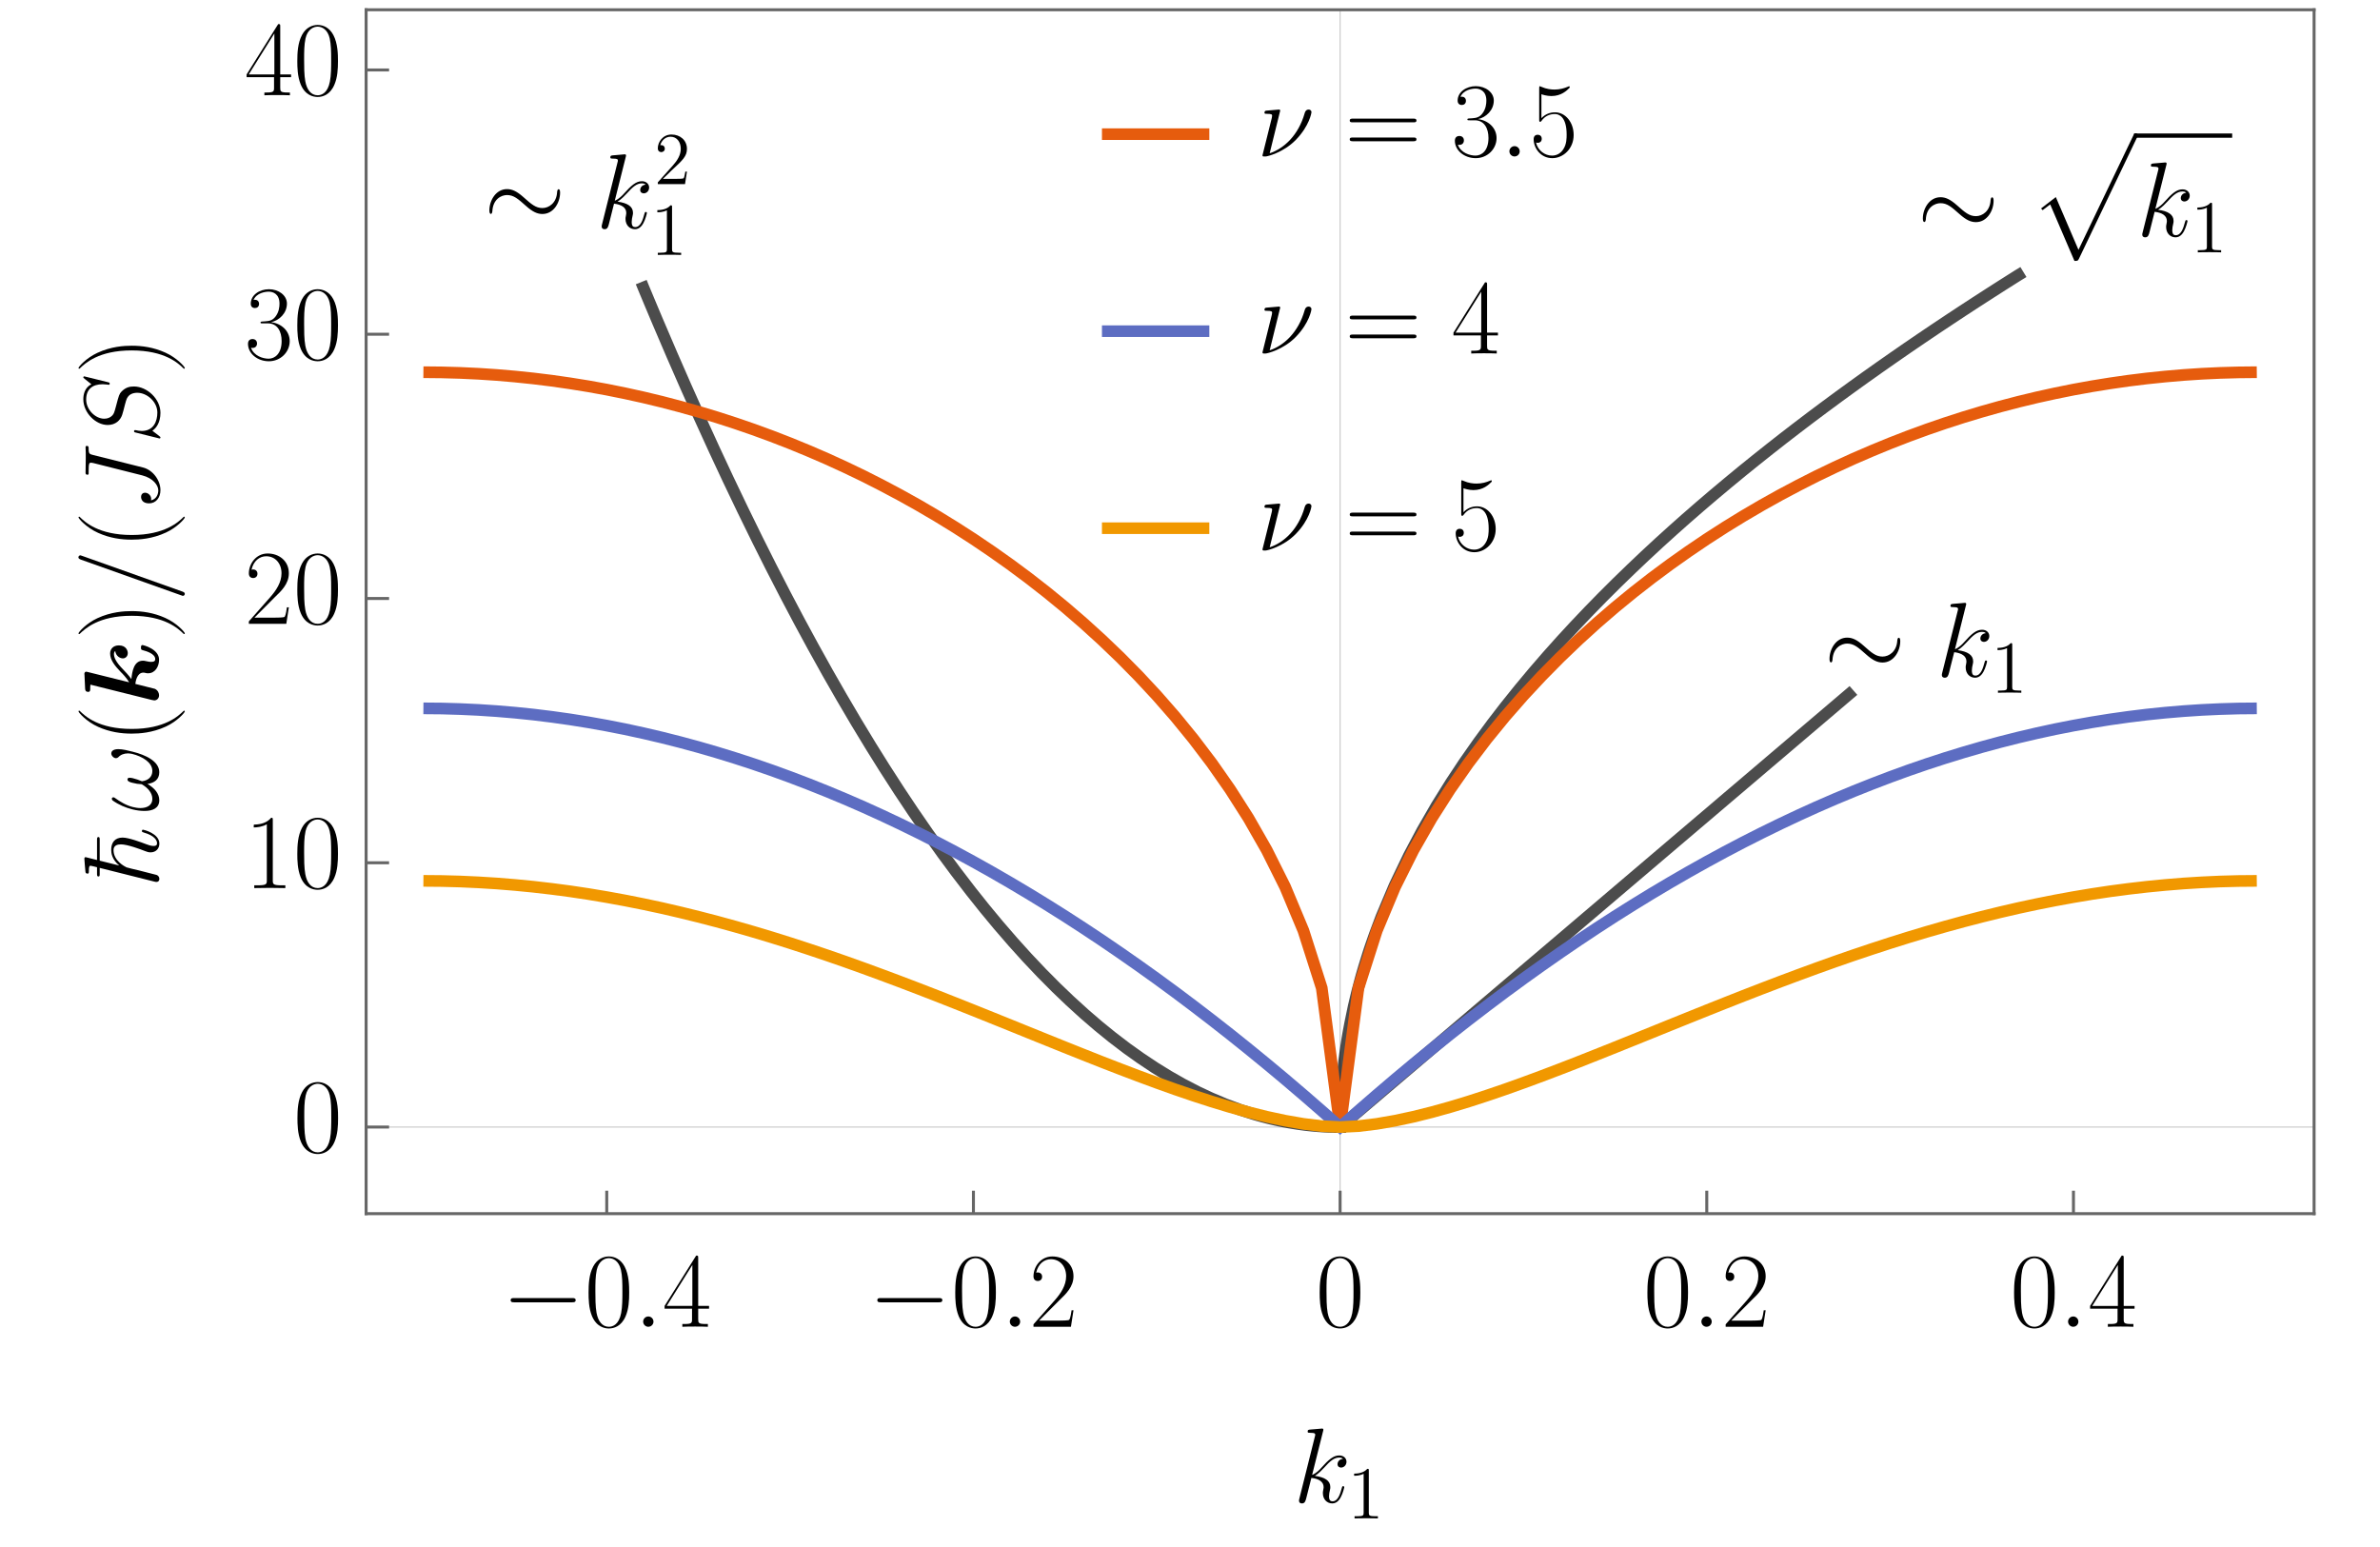 <?xml version="1.0" encoding="UTF-8"?>
<svg xmlns="http://www.w3.org/2000/svg" xmlns:xlink="http://www.w3.org/1999/xlink" width="400pt" height="260pt" viewBox="0 0 400 260" version="1.1">
<defs>
<clipPath id="clip1">
  <path d="M 225 1.441 L 226 1.441 L 226 204 L 225 204 Z M 225 1.441 "/>
</clipPath>
<clipPath id="clip2">
  <path d="M 61.441 189 L 389.039 189 L 389.039 190 L 61.441 190 Z M 61.441 189 "/>
</clipPath>
<clipPath id="clip3">
  <path d="M 184.078 21 L 204.238 21 L 204.238 24 L 184.078 24 Z M 184.078 21 "/>
</clipPath>
<clipPath id="clip4">
  <path d="M 184.078 54 L 204.238 54 L 204.238 57 L 184.078 57 Z M 184.078 54 "/>
</clipPath>
<clipPath id="clip5">
  <path d="M 184.078 87 L 204.238 87 L 204.238 90 L 184.078 90 Z M 184.078 87 "/>
</clipPath>
</defs>
<g id="surface76">
<rect x="0" y="0" width="400" height="260" style="fill:rgb(100%,100%,100%);fill-opacity:1;stroke:none;"/>
<g clip-path="url(#clip1)" clip-rule="nonzero">
<path style="fill:none;stroke-width:0.2;stroke-linecap:butt;stroke-linejoin:miter;stroke:rgb(50.001%,50.001%,50.001%);stroke-opacity:0.4;stroke-miterlimit:3.25;" d="M 225.227 203.977 L 225.227 1.641 "/>
</g>
<g clip-path="url(#clip2)" clip-rule="nonzero">
<path style="fill:none;stroke-width:0.2;stroke-linecap:butt;stroke-linejoin:miter;stroke:rgb(50.001%,50.001%,50.001%);stroke-opacity:0.4;stroke-miterlimit:3.25;" d="M 61.531 189.418 L 388.922 189.418 "/>
</g>
<path style="fill:none;stroke-width:1.964;stroke-linecap:butt;stroke-linejoin:miter;stroke:rgb(0%,0%,0%);stroke-opacity:0.7;stroke-miterlimit:3.25;" d="M 225.227 189.418 L 225.254 189.398 L 225.281 189.375 L 225.332 189.328 L 225.648 189.059 L 226.074 188.699 L 226.922 187.98 L 228.758 186.418 L 230.469 184.961 L 232.152 183.531 L 233.973 181.98 L 235.676 180.531 L 237.52 178.965 L 239.328 177.426 L 241.02 175.988 L 242.848 174.434 L 244.559 172.977 L 246.234 171.555 L 248.051 170.008 L 249.75 168.562 L 251.59 167 L 253.395 165.465 L 255.078 164.031 L 256.902 162.48 L 258.609 161.031 L 260.453 159.461 L 262.27 157.918 L 263.961 156.48 L 265.793 154.918 L 267.508 153.461 L 269.184 152.035 L 271.008 150.484 L 272.707 149.039 L 274.547 147.473 L 276.355 145.938 L 278.043 144.5 L 279.871 142.945 L 281.578 141.492 L 283.254 140.07 L 285.07 138.523 L 286.766 137.086 L 288.602 135.523 L 290.316 134.062 L 292 132.633 L 293.824 131.082 L 295.527 129.633 L 297.371 128.062 L 299.184 126.523 L 300.871 125.086 L 302.703 123.527 L 304.414 122.074 L 306.09 120.648 L 307.91 119.102 L 309.609 117.656 L 309.637 117.633 L 309.668 117.605 L 309.844 117.453 L 310.082 117.254 L 310.555 116.852 L 310.586 116.824 L 310.617 116.801 L 310.793 116.648 L 311.031 116.449 L 311.059 116.422 L 311.09 116.398 L 311.266 116.246 L 311.297 116.219 L 311.324 116.195 L 311.387 116.145 L 311.414 116.121 L 311.445 116.094 L 311.473 116.07 L 311.504 116.043 "/>
<path style="fill:none;stroke-width:1.964;stroke-linecap:square;stroke-linejoin:miter;stroke:rgb(0%,0%,0%);stroke-opacity:0.7;stroke-miterlimit:3.25;" d="M 225.227 189.398 L 225.262 186.91 L 225.297 185.871 L 225.332 185.074 L 225.367 184.402 L 225.402 183.812 L 225.438 183.277 L 225.508 182.328 L 225.543 181.895 L 225.578 181.488 L 225.645 180.734 L 225.785 179.391 L 225.82 179.078 L 225.855 178.781 L 225.926 178.203 L 226.066 177.133 L 226.344 175.234 L 226.414 174.797 L 226.484 174.375 L 226.625 173.559 L 226.906 172.047 L 227.465 169.359 L 227.504 169.188 L 227.539 169.02 L 227.617 168.691 L 227.77 168.043 L 228.07 166.801 L 228.676 164.508 L 228.754 164.234 L 228.828 163.965 L 228.98 163.438 L 229.285 162.406 L 229.891 160.457 L 229.961 160.238 L 230.031 160.023 L 230.172 159.59 L 230.457 158.75 L 231.023 157.133 L 232.156 154.117 L 234.375 148.855 L 236.785 143.824 L 239.035 139.59 L 241.469 135.371 L 243.863 131.527 L 246.094 128.16 L 248.516 124.703 L 250.773 121.637 L 252.988 118.762 L 255.391 115.77 L 257.633 113.078 L 260.062 110.27 L 262.445 107.605 L 264.672 105.195 L 267.086 102.656 L 269.336 100.352 L 271.777 97.922 L 274.176 95.598 L 276.41 93.477 L 278.832 91.23 L 281.098 89.18 L 283.312 87.211 L 285.723 85.113 L 287.969 83.195 L 290.402 81.156 L 292.789 79.188 L 295.02 77.387 L 297.438 75.461 L 299.691 73.695 L 301.906 71.988 L 304.305 70.164 L 306.543 68.488 L 308.973 66.695 L 311.238 65.047 L 313.461 63.449 L 315.871 61.742 L 318.121 60.168 L 320.559 58.48 L 322.953 56.848 L 325.188 55.34 L 327.609 53.727 L 329.867 52.238 L 332.082 50.793 L 334.488 49.242 L 336.73 47.809 L 336.809 47.762 L 336.887 47.711 L 337.043 47.613 L 337.359 47.414 L 337.984 47.016 L 338.062 46.969 L 338.141 46.918 L 338.297 46.82 L 338.609 46.621 L 338.688 46.574 L 338.766 46.523 L 338.922 46.426 L 338.961 46.402 L 339 46.375 L 339.078 46.328 L 339.117 46.301 L 339.234 46.23 "/>
<path style="fill:none;stroke-width:1.964;stroke-linecap:square;stroke-linejoin:miter;stroke:rgb(0%,0%,0%);stroke-opacity:0.7;stroke-miterlimit:3.25;" d="M 108.137 48.32 L 108.207 48.492 L 108.281 48.664 L 108.422 49.012 L 108.711 49.699 L 109.285 51.074 L 110.434 53.805 L 112.926 59.629 L 115.254 64.949 L 117.535 70.059 L 120.008 75.48 L 122.316 80.426 L 124.82 85.664 L 127.277 90.68 L 129.566 95.246 L 132.051 100.074 L 134.371 104.469 L 136.648 108.668 L 139.113 113.105 L 141.418 117.129 L 143.914 121.371 L 146.363 125.41 L 148.648 129.066 L 151.125 132.91 L 153.438 136.383 L 155.945 140.02 L 158.406 143.469 L 160.703 146.57 L 163.191 149.812 L 165.516 152.727 L 167.793 155.473 L 170.266 158.332 L 172.57 160.887 L 175.07 163.531 L 177.527 166.004 L 179.816 168.195 L 182.297 170.453 L 184.613 172.445 L 186.887 174.293 L 189.352 176.176 L 191.652 177.816 L 194.145 179.477 L 196.473 180.91 L 198.754 182.207 L 201.23 183.492 L 203.543 184.578 L 206.047 185.633 L 208.504 186.543 L 210.797 187.277 L 210.953 187.324 L 211.109 187.367 L 211.418 187.457 L 212.039 187.629 L 213.285 187.953 L 213.355 187.969 L 213.43 187.988 L 213.574 188.023 L 213.863 188.09 L 214.445 188.223 L 214.516 188.238 L 214.59 188.254 L 215.023 188.348 L 215.605 188.465 L 215.746 188.496 L 215.891 188.523 L 216.176 188.574 L 216.742 188.68 L 216.777 188.684 L 216.816 188.691 L 217.027 188.727 L 217.312 188.773 L 217.883 188.863 L 217.922 188.871 L 217.957 188.875 L 218.191 188.91 L 218.5 188.953 L 219.117 189.035 L 219.156 189.039 L 219.191 189.043 L 219.27 189.055 L 219.426 189.074 L 219.734 189.109 L 220.352 189.176 L 220.422 189.184 L 220.496 189.188 L 220.637 189.203 L 220.926 189.23 L 220.961 189.23 L 221 189.234 L 221.07 189.242 L 221.504 189.277 L 221.539 189.281 L 221.574 189.281 L 221.648 189.289 L 221.789 189.297 L 222.078 189.316 L 222.113 189.32 L 222.152 189.32 L 222.223 189.328 L 222.656 189.352 L 222.695 189.352 L 222.734 189.355 L 222.816 189.359 L 222.977 189.367 L 223.016 189.367 L 223.055 189.371 L 223.137 189.375 L 223.297 189.383 L 223.379 189.383 L 223.457 189.387 L 223.617 189.395 L 223.699 189.395 L 223.781 189.398 L 223.941 189.402 L 223.98 189.402 L 224.02 189.406 L 224.184 189.406 L 224.262 189.41 L 224.344 189.41 L 224.422 189.414 L 224.625 189.414 L 224.664 189.418 L 225.227 189.418 "/>
<path style="fill:none;stroke-width:1.964;stroke-linecap:butt;stroke-linejoin:miter;stroke:rgb(90.001%,36.001%,5.4%);stroke-opacity:1;stroke-miterlimit:3.25;" d="M 71.16 62.555 L 74.242 62.586 L 77.324 62.672 L 80.402 62.816 L 83.484 63.02 L 86.566 63.285 L 89.648 63.605 L 92.73 63.984 L 95.812 64.426 L 98.891 64.922 L 101.973 65.48 L 105.055 66.102 L 108.137 66.781 L 111.219 67.523 L 114.297 68.328 L 117.379 69.195 L 120.461 70.125 L 123.543 71.121 L 126.625 72.18 L 129.707 73.309 L 132.785 74.504 L 135.867 75.77 L 138.949 77.102 L 142.031 78.512 L 145.113 79.992 L 148.191 81.555 L 151.273 83.191 L 154.355 84.91 L 157.438 86.715 L 160.52 88.609 L 163.602 90.594 L 166.68 92.676 L 169.762 94.855 L 172.844 97.145 L 175.926 99.547 L 179.008 102.07 L 182.09 104.727 L 185.168 107.523 L 188.25 110.473 L 191.332 113.594 L 194.414 116.902 L 197.496 120.426 L 200.574 124.195 L 203.656 128.254 L 206.738 132.66 L 209.82 137.492 L 212.902 142.887 L 215.984 149.051 L 219.062 156.41 L 222.145 166.055 L 225.227 189.418 L 228.309 166.055 L 231.391 156.41 L 234.469 149.051 L 237.551 142.887 L 240.633 137.492 L 243.715 132.66 L 246.797 128.254 L 249.879 124.195 L 252.957 120.426 L 256.039 116.902 L 259.121 113.594 L 262.203 110.473 L 265.285 107.523 L 268.363 104.727 L 271.445 102.07 L 274.527 99.547 L 277.609 97.145 L 280.691 94.855 L 283.773 92.676 L 286.852 90.594 L 289.934 88.609 L 293.016 86.715 L 296.098 84.91 L 299.18 83.191 L 302.262 81.555 L 305.34 79.992 L 308.422 78.512 L 311.504 77.102 L 314.586 75.77 L 317.668 74.504 L 320.746 73.309 L 323.828 72.18 L 326.91 71.121 L 329.992 70.125 L 333.074 69.195 L 336.156 68.328 L 339.234 67.523 L 342.316 66.781 L 345.398 66.102 L 348.48 65.48 L 351.562 64.922 L 354.641 64.426 L 357.723 63.984 L 360.805 63.605 L 363.887 63.285 L 366.969 63.02 L 370.051 62.816 L 373.129 62.672 L 376.211 62.586 L 379.293 62.555 "/>
<path style="fill:none;stroke-width:1.964;stroke-linecap:butt;stroke-linejoin:miter;stroke:rgb(36.526%,42.78%,75.83%);stroke-opacity:1;stroke-miterlimit:3.25;" d="M 71.16 119.051 L 74.242 119.078 L 77.324 119.168 L 80.402 119.312 L 83.484 119.516 L 86.566 119.777 L 89.648 120.094 L 92.73 120.473 L 95.812 120.906 L 98.891 121.398 L 101.973 121.949 L 105.055 122.555 L 108.137 123.223 L 111.219 123.945 L 114.297 124.723 L 117.379 125.559 L 120.461 126.453 L 123.543 127.402 L 126.625 128.406 L 129.707 129.469 L 132.785 130.59 L 135.867 131.766 L 138.949 132.996 L 142.031 134.281 L 145.113 135.621 L 148.191 137.02 L 151.273 138.473 L 154.355 139.98 L 157.438 141.539 L 160.52 143.156 L 163.602 144.828 L 166.68 146.551 L 169.762 148.332 L 172.844 150.164 L 175.926 152.051 L 179.008 153.988 L 182.09 155.984 L 185.168 158.027 L 188.25 160.129 L 191.332 162.281 L 194.414 164.484 L 197.496 166.742 L 200.574 169.055 L 203.656 171.418 L 206.738 173.832 L 209.82 176.301 L 212.902 178.82 L 215.984 181.391 L 219.062 184.016 L 222.145 186.691 L 225.227 189.418 L 228.309 186.691 L 231.391 184.016 L 234.469 181.391 L 237.551 178.82 L 240.633 176.301 L 243.715 173.832 L 246.797 171.418 L 249.879 169.055 L 252.957 166.742 L 256.039 164.484 L 259.121 162.281 L 262.203 160.129 L 265.285 158.027 L 268.363 155.984 L 271.445 153.988 L 274.527 152.051 L 277.609 150.164 L 280.691 148.332 L 283.773 146.551 L 286.852 144.828 L 289.934 143.156 L 293.016 141.539 L 296.098 139.98 L 299.18 138.473 L 302.262 137.02 L 305.34 135.621 L 308.422 134.281 L 311.504 132.996 L 314.586 131.766 L 317.668 130.59 L 320.746 129.469 L 323.828 128.406 L 326.91 127.402 L 329.992 126.453 L 333.074 125.559 L 336.156 124.723 L 339.234 123.945 L 342.316 123.223 L 345.398 122.555 L 348.48 121.949 L 351.562 121.398 L 354.641 120.906 L 357.723 120.473 L 360.805 120.094 L 363.887 119.777 L 366.969 119.516 L 370.051 119.312 L 373.129 119.168 L 376.211 119.078 L 379.293 119.051 "/>
<path style="fill:none;stroke-width:1.964;stroke-linecap:butt;stroke-linejoin:miter;stroke:rgb(94.511%,59.39%,0%);stroke-opacity:1;stroke-miterlimit:3.25;" d="M 71.16 148.043 L 74.242 148.07 L 77.324 148.152 L 80.402 148.293 L 83.484 148.484 L 86.566 148.734 L 89.648 149.035 L 92.73 149.391 L 95.812 149.797 L 98.891 150.258 L 101.973 150.773 L 105.055 151.336 L 108.137 151.949 L 111.219 152.609 L 114.297 153.32 L 117.379 154.078 L 120.461 154.879 L 123.543 155.723 L 126.625 156.609 L 129.707 157.535 L 132.785 158.5 L 135.867 159.504 L 138.949 160.539 L 142.031 161.609 L 145.113 162.711 L 148.191 163.84 L 151.273 164.992 L 154.355 166.168 L 157.438 167.363 L 160.52 168.578 L 163.602 169.805 L 166.68 171.043 L 169.762 172.285 L 172.844 173.535 L 175.926 174.781 L 179.008 176.023 L 182.09 177.254 L 185.168 178.473 L 188.25 179.668 L 191.332 180.84 L 194.414 181.98 L 197.496 183.082 L 200.574 184.133 L 203.656 185.133 L 206.738 186.066 L 209.82 186.922 L 212.902 187.691 L 215.984 188.352 L 219.062 188.887 L 222.145 189.262 L 225.227 189.418 L 228.309 189.262 L 231.391 188.887 L 234.469 188.352 L 237.551 187.691 L 240.633 186.922 L 243.715 186.066 L 246.797 185.133 L 249.879 184.133 L 252.957 183.082 L 256.039 181.98 L 259.121 180.84 L 262.203 179.668 L 265.285 178.473 L 268.363 177.254 L 271.445 176.023 L 274.527 174.781 L 277.609 173.535 L 280.691 172.285 L 283.773 171.043 L 286.852 169.805 L 289.934 168.578 L 293.016 167.363 L 296.098 166.168 L 299.18 164.992 L 302.262 163.84 L 305.34 162.711 L 308.422 161.609 L 311.504 160.539 L 314.586 159.504 L 317.668 158.5 L 320.746 157.535 L 323.828 156.609 L 326.91 155.723 L 329.992 154.879 L 333.074 154.078 L 336.156 153.32 L 339.234 152.609 L 342.316 151.949 L 345.398 151.336 L 348.48 150.773 L 351.562 150.258 L 354.641 149.797 L 357.723 149.391 L 360.805 149.035 L 363.887 148.734 L 366.969 148.484 L 370.051 148.293 L 373.129 148.152 L 376.211 148.07 L 379.293 148.043 "/>
<g clip-path="url(#clip3)" clip-rule="nonzero">
<path style="fill:none;stroke-width:1.949;stroke-linecap:butt;stroke-linejoin:miter;stroke:rgb(90.001%,36.001%,5.4%);stroke-opacity:1;stroke-miterlimit:3.25;" d="M 185.203 22.547 L 203.25 22.547 "/>
</g>
<path style=" stroke:none;fill-rule:evenodd;fill:rgb(0%,0%,0%);fill-opacity:1;" d="M 220.418 18.859 C 220.418 18.574 220.184 18.41 219.949 18.41 C 219.434 18.41 219.309 18.895 219.273 19.02 C 218.215 22.758 215.77 24.973 213.391 25.762 L 215.16 18.59 C 215.16 18.52 215.105 18.41 214.965 18.41 C 214.84 18.41 213.156 18.574 212.891 18.59 C 212.691 18.609 212.516 18.629 212.516 18.949 C 212.516 19.129 212.656 19.129 212.906 19.129 C 213.75 19.129 213.801 19.254 213.801 19.449 C 213.801 19.52 213.766 19.734 213.75 19.809 L 212.176 26.121 C 212.176 26.191 212.227 26.297 212.352 26.297 L 212.727 26.297 C 212.977 26.297 215.695 25.652 217.789 23.508 C 220.094 21.129 220.418 18.93 220.418 18.859 Z M 220.418 18.859 "/>
<path style=" stroke:none;fill-rule:evenodd;fill:rgb(0%,0%,0%);fill-opacity:1;" d="M 238.059 20.254 C 238.059 19.934 237.754 19.934 237.449 19.934 L 227.457 19.934 C 227.152 19.934 226.848 19.934 226.848 20.254 C 226.848 20.559 227.117 20.559 227.387 20.559 L 237.523 20.559 C 237.789 20.559 238.059 20.559 238.059 20.254 Z M 238.059 23.418 C 238.059 23.113 237.789 23.113 237.523 23.113 L 227.387 23.113 C 227.117 23.113 226.848 23.113 226.848 23.418 C 226.848 23.742 227.152 23.742 227.457 23.742 L 237.449 23.742 C 237.754 23.742 238.059 23.742 238.059 23.418 Z M 238.059 23.418 "/>
<path style=" stroke:none;fill-rule:evenodd;fill:rgb(0%,0%,0%);fill-opacity:1;" d="M 251.523 23.203 C 251.523 21.469 250.094 20.219 248.395 20.02 C 249.754 19.734 251.059 18.52 251.059 16.895 C 251.059 15.5 249.645 14.48 248.035 14.48 C 246.41 14.48 244.98 15.48 244.98 16.91 C 244.98 17.535 245.445 17.645 245.676 17.645 C 246.055 17.645 246.375 17.41 246.375 16.945 C 246.375 16.48 246.055 16.25 245.676 16.25 C 245.605 16.25 245.516 16.25 245.445 16.285 C 245.965 15.105 247.375 14.891 248 14.891 C 248.629 14.891 249.809 15.195 249.809 16.91 C 249.809 17.41 249.734 18.305 249.129 19.09 C 248.59 19.789 247.984 19.824 247.395 19.879 C 247.305 19.879 246.895 19.914 246.82 19.914 C 246.695 19.934 246.625 19.949 246.625 20.074 C 246.625 20.199 246.641 20.219 247 20.219 L 247.875 20.219 C 249.469 20.219 250.164 21.594 250.164 23.188 C 250.164 25.332 249.02 26.152 247.984 26.152 C 247.035 26.152 245.5 25.691 245.016 24.312 C 245.105 24.348 245.195 24.348 245.285 24.348 C 245.711 24.348 246.035 24.062 246.035 23.598 C 246.035 23.078 245.641 22.848 245.285 22.848 C 244.98 22.848 244.516 22.988 244.516 23.652 C 244.516 25.297 246.125 26.582 248.02 26.582 C 250.004 26.582 251.523 25.027 251.523 23.203 Z M 251.523 23.203 "/>
<path style=" stroke:none;fill-rule:evenodd;fill:rgb(0%,0%,0%);fill-opacity:1;" d="M 255.414 25.441 C 255.414 24.922 254.984 24.562 254.555 24.562 C 254.035 24.562 253.68 24.992 253.68 25.422 C 253.68 25.941 254.109 26.297 254.539 26.297 C 255.059 26.297 255.414 25.867 255.414 25.441 Z M 255.414 25.441 "/>
<path style=" stroke:none;fill-rule:evenodd;fill:rgb(0%,0%,0%);fill-opacity:1;" d="M 264.48 22.684 C 264.48 20.539 263.086 18.879 261.352 18.879 C 260.441 18.879 259.672 19.215 259.062 19.859 L 259.062 15.836 C 259.242 15.91 259.973 16.141 260.727 16.141 C 262.387 16.141 263.301 15.25 263.82 14.73 C 263.82 14.586 263.82 14.496 263.711 14.496 C 263.711 14.496 263.66 14.496 263.516 14.57 C 262.891 14.836 262.156 15.051 261.262 15.051 C 260.727 15.051 259.922 14.98 259.043 14.586 C 258.848 14.496 258.793 14.496 258.793 14.496 C 258.707 14.496 258.688 14.516 258.688 14.875 L 258.688 20.059 C 258.688 20.379 258.688 20.469 258.867 20.469 C 258.957 20.469 258.992 20.434 259.082 20.309 C 259.652 19.504 260.441 19.164 261.332 19.164 C 261.957 19.164 263.301 19.559 263.301 22.613 C 263.301 23.188 263.301 24.223 262.762 25.047 C 262.316 25.777 261.621 26.152 260.852 26.152 C 259.672 26.152 258.473 25.332 258.152 23.957 C 258.223 23.973 258.363 24.008 258.438 24.008 C 258.668 24.008 259.117 23.883 259.117 23.328 C 259.117 22.848 258.777 22.648 258.438 22.648 C 258.027 22.648 257.758 22.902 257.758 23.402 C 257.758 24.957 258.992 26.582 260.887 26.582 C 262.73 26.582 264.48 24.992 264.48 22.684 Z M 264.48 22.684 "/>
<g clip-path="url(#clip4)" clip-rule="nonzero">
<path style="fill:none;stroke-width:1.949;stroke-linecap:butt;stroke-linejoin:miter;stroke:rgb(36.526%,42.78%,75.83%);stroke-opacity:1;stroke-miterlimit:3.25;" d="M 185.203 55.66 L 203.25 55.66 "/>
</g>
<path style=" stroke:none;fill-rule:evenodd;fill:rgb(0%,0%,0%);fill-opacity:1;" d="M 220.414 51.973 C 220.414 51.684 220.184 51.523 219.949 51.523 C 219.434 51.523 219.309 52.008 219.273 52.133 C 218.215 55.867 215.77 58.086 213.391 58.875 L 215.16 51.703 C 215.16 51.633 215.105 51.523 214.965 51.523 C 214.84 51.523 213.156 51.684 212.891 51.703 C 212.691 51.723 212.516 51.738 212.516 52.062 C 212.516 52.238 212.656 52.238 212.906 52.238 C 213.746 52.238 213.801 52.363 213.801 52.562 C 213.801 52.633 213.766 52.848 213.746 52.918 L 212.176 59.23 C 212.176 59.301 212.227 59.41 212.352 59.41 L 212.727 59.41 C 212.977 59.41 215.695 58.766 217.789 56.621 C 220.094 54.242 220.414 52.043 220.414 51.973 Z M 220.414 51.973 "/>
<path style=" stroke:none;fill-rule:evenodd;fill:rgb(0%,0%,0%);fill-opacity:1;" d="M 238.059 53.367 C 238.059 53.043 237.754 53.043 237.449 53.043 L 227.453 53.043 C 227.152 53.043 226.848 53.043 226.848 53.367 C 226.848 53.672 227.117 53.672 227.383 53.672 L 237.52 53.672 C 237.789 53.672 238.059 53.672 238.059 53.367 Z M 238.059 56.531 C 238.059 56.227 237.789 56.227 237.52 56.227 L 227.383 56.227 C 227.117 56.227 226.848 56.227 226.848 56.531 C 226.848 56.852 227.152 56.852 227.453 56.852 L 237.449 56.852 C 237.754 56.852 238.059 56.852 238.059 56.531 Z M 238.059 56.531 "/>
<path style=" stroke:none;fill-rule:evenodd;fill:rgb(0%,0%,0%);fill-opacity:1;" d="M 251.754 56.371 L 251.754 55.906 L 249.93 55.906 L 249.93 47.84 C 249.93 47.465 249.914 47.449 249.59 47.449 L 244.281 55.906 L 244.281 56.371 L 248.895 56.371 L 248.895 58.121 C 248.895 58.766 248.855 58.945 247.605 58.945 L 247.266 58.945 L 247.266 59.41 C 247.84 59.375 248.805 59.375 249.41 59.375 C 250.02 59.375 250.984 59.375 251.555 59.41 L 251.555 58.945 L 251.219 58.945 C 249.965 58.945 249.93 58.766 249.93 58.121 L 249.93 56.371 Z M 248.949 55.906 L 244.637 55.906 L 248.949 49.02 Z M 248.949 55.906 "/>
<g clip-path="url(#clip5)" clip-rule="nonzero">
<path style="fill:none;stroke-width:1.949;stroke-linecap:butt;stroke-linejoin:miter;stroke:rgb(94.511%,59.39%,0%);stroke-opacity:1;stroke-miterlimit:3.25;" d="M 185.203 88.773 L 203.25 88.773 "/>
</g>
<path style=" stroke:none;fill-rule:evenodd;fill:rgb(0%,0%,0%);fill-opacity:1;" d="M 220.414 85.082 C 220.414 84.797 220.184 84.637 219.949 84.637 C 219.434 84.637 219.309 85.117 219.273 85.242 C 218.215 88.98 215.77 91.199 213.391 91.984 L 215.16 84.816 C 215.16 84.742 215.105 84.637 214.965 84.637 C 214.84 84.637 213.156 84.797 212.891 84.816 C 212.691 84.832 212.516 84.852 212.516 85.172 C 212.516 85.352 212.656 85.352 212.906 85.352 C 213.746 85.352 213.801 85.477 213.801 85.672 C 213.801 85.746 213.766 85.961 213.746 86.031 L 212.176 92.344 C 212.176 92.414 212.227 92.52 212.352 92.52 L 212.727 92.52 C 212.977 92.52 215.695 91.879 217.789 89.73 C 220.094 87.355 220.414 85.156 220.414 85.082 Z M 220.414 85.082 "/>
<path style=" stroke:none;fill-rule:evenodd;fill:rgb(0%,0%,0%);fill-opacity:1;" d="M 238.059 86.477 C 238.059 86.156 237.754 86.156 237.449 86.156 L 227.453 86.156 C 227.152 86.156 226.848 86.156 226.848 86.477 C 226.848 86.781 227.117 86.781 227.383 86.781 L 237.52 86.781 C 237.789 86.781 238.059 86.781 238.059 86.477 Z M 238.059 89.645 C 238.059 89.34 237.789 89.34 237.52 89.34 L 227.383 89.34 C 227.117 89.34 226.848 89.34 226.848 89.645 C 226.848 89.965 227.152 89.965 227.453 89.965 L 237.449 89.965 C 237.754 89.965 238.059 89.965 238.059 89.645 Z M 238.059 89.645 "/>
<path style=" stroke:none;fill-rule:evenodd;fill:rgb(0%,0%,0%);fill-opacity:1;" d="M 251.379 88.91 C 251.379 86.766 249.984 85.102 248.25 85.102 C 247.34 85.102 246.57 85.441 245.961 86.086 L 245.961 82.062 C 246.141 82.133 246.871 82.367 247.625 82.367 C 249.285 82.367 250.199 81.473 250.719 80.953 C 250.719 80.809 250.719 80.719 250.609 80.719 C 250.609 80.719 250.555 80.719 250.414 80.793 C 249.789 81.062 249.055 81.273 248.16 81.273 C 247.625 81.273 246.82 81.203 245.941 80.809 C 245.746 80.719 245.691 80.719 245.691 80.719 C 245.605 80.719 245.586 80.738 245.586 81.098 L 245.586 86.281 C 245.586 86.602 245.586 86.691 245.766 86.691 C 245.855 86.691 245.891 86.656 245.98 86.531 C 246.551 85.727 247.34 85.387 248.23 85.387 C 248.855 85.387 250.199 85.781 250.199 88.84 C 250.199 89.41 250.199 90.449 249.66 91.27 C 249.215 92.004 248.52 92.379 247.75 92.379 C 246.57 92.379 245.371 91.555 245.051 90.18 C 245.121 90.195 245.262 90.23 245.336 90.23 C 245.566 90.23 246.016 90.105 246.016 89.551 C 246.016 89.07 245.676 88.871 245.336 88.871 C 244.926 88.871 244.656 89.125 244.656 89.625 C 244.656 91.18 245.891 92.809 247.785 92.809 C 249.625 92.809 251.379 91.215 251.379 88.91 Z M 251.379 88.91 "/>
<path style="fill:none;stroke-width:0.5;stroke-linecap:square;stroke-linejoin:miter;stroke:rgb(40%,40%,40%);stroke-opacity:1;stroke-miterlimit:3.25;" d="M 388.922 203.977 L 61.531 203.977 "/>
<path style="fill:none;stroke-width:0.5;stroke-linecap:square;stroke-linejoin:miter;stroke:rgb(40%,40%,40%);stroke-opacity:1;stroke-miterlimit:3.25;" d="M 61.531 203.977 L 61.531 1.641 "/>
<path style="fill:none;stroke-width:0.5;stroke-linecap:square;stroke-linejoin:miter;stroke:rgb(40%,40%,40%);stroke-opacity:1;stroke-miterlimit:3.25;" d="M 61.531 1.641 L 388.922 1.641 "/>
<path style="fill:none;stroke-width:0.5;stroke-linecap:square;stroke-linejoin:miter;stroke:rgb(40%,40%,40%);stroke-opacity:1;stroke-miterlimit:3.25;" d="M 388.922 1.641 L 388.922 203.977 "/>
<path style="fill:none;stroke-width:0.5;stroke-linecap:butt;stroke-linejoin:miter;stroke:rgb(40%,40%,40%);stroke-opacity:1;stroke-miterlimit:3.25;" d="M 101.973 203.977 L 101.973 200.117 "/>
<path style=" stroke:none;fill-rule:evenodd;fill:rgb(0%,0%,0%);fill-opacity:1;" d="M 96.75 218.516 C 96.75 218.16 96.406 218.16 96.156 218.16 L 86.414 218.16 C 86.164 218.16 85.824 218.16 85.824 218.516 C 85.824 218.875 86.164 218.875 86.414 218.875 L 96.156 218.875 C 96.406 218.875 96.75 218.875 96.75 218.516 Z M 96.75 218.516 "/>
<path style=" stroke:none;fill-rule:evenodd;fill:rgb(0%,0%,0%);fill-opacity:1;" d="M 105.746 217.246 C 105.746 216.156 105.73 214.297 104.98 212.867 C 104.316 211.617 103.262 211.168 102.332 211.168 C 101.473 211.168 100.383 211.562 99.703 212.848 C 98.988 214.191 98.918 215.852 98.918 217.246 C 98.918 218.266 98.934 219.82 99.488 221.18 C 100.258 223.023 101.637 223.273 102.332 223.273 C 103.156 223.273 104.406 222.934 105.141 221.234 C 105.676 220 105.746 218.551 105.746 217.246 Z M 104.605 217.051 C 104.605 218.215 104.605 219.645 104.391 220.699 C 104.012 222.648 102.957 222.988 102.332 222.988 C 101.188 222.988 100.508 222.004 100.258 220.645 C 100.062 219.59 100.062 218.051 100.062 217.051 C 100.062 215.676 100.062 214.531 100.293 213.438 C 100.633 211.918 101.637 211.453 102.332 211.453 C 103.066 211.453 104.012 211.938 104.355 213.402 C 104.586 214.422 104.605 215.621 104.605 217.051 Z M 104.605 217.051 "/>
<path style=" stroke:none;fill-rule:evenodd;fill:rgb(0%,0%,0%);fill-opacity:1;" d="M 109.828 222.129 C 109.828 221.609 109.398 221.254 108.969 221.254 C 108.449 221.254 108.094 221.684 108.094 222.109 C 108.094 222.629 108.523 222.988 108.953 222.988 C 109.469 222.988 109.828 222.559 109.828 222.129 Z M 109.828 222.129 "/>
<path style=" stroke:none;fill-rule:evenodd;fill:rgb(0%,0%,0%);fill-opacity:1;" d="M 119.168 219.949 L 119.168 219.48 L 117.344 219.48 L 117.344 211.418 C 117.344 211.043 117.328 211.023 117.004 211.023 L 111.695 219.48 L 111.695 219.949 L 116.309 219.949 L 116.309 221.699 C 116.309 222.344 116.27 222.52 115.02 222.52 L 114.68 222.52 L 114.68 222.988 C 115.254 222.949 116.219 222.949 116.824 222.949 C 117.434 222.949 118.398 222.949 118.973 222.988 L 118.973 222.52 L 118.633 222.52 C 117.379 222.52 117.344 222.344 117.344 221.699 L 117.344 219.949 Z M 116.363 219.48 L 112.055 219.48 L 116.363 212.598 Z M 116.363 219.48 "/>
<path style="fill:none;stroke-width:0.5;stroke-linecap:butt;stroke-linejoin:miter;stroke:rgb(40%,40%,40%);stroke-opacity:1;stroke-miterlimit:3.25;" d="M 163.602 203.977 L 163.602 200.117 "/>
<path style=" stroke:none;fill-rule:evenodd;fill:rgb(0%,0%,0%);fill-opacity:1;" d="M 158.375 218.516 C 158.375 218.16 158.035 218.16 157.785 218.16 L 148.039 218.16 C 147.789 218.16 147.449 218.16 147.449 218.516 C 147.449 218.875 147.789 218.875 148.039 218.875 L 157.785 218.875 C 158.035 218.875 158.375 218.875 158.375 218.516 Z M 158.375 218.516 "/>
<path style=" stroke:none;fill-rule:evenodd;fill:rgb(0%,0%,0%);fill-opacity:1;" d="M 167.375 217.246 C 167.375 216.156 167.355 214.297 166.605 212.867 C 165.945 211.617 164.891 211.168 163.961 211.168 C 163.102 211.168 162.012 211.562 161.332 212.848 C 160.617 214.191 160.547 215.852 160.547 217.246 C 160.547 218.266 160.562 219.82 161.117 221.18 C 161.887 223.023 163.262 223.273 163.961 223.273 C 164.781 223.273 166.035 222.934 166.766 221.234 C 167.305 220 167.375 218.551 167.375 217.246 Z M 166.23 217.051 C 166.23 218.215 166.23 219.645 166.016 220.699 C 165.641 222.648 164.586 222.988 163.961 222.988 C 162.816 222.988 162.137 222.004 161.887 220.645 C 161.688 219.59 161.688 218.051 161.688 217.051 C 161.688 215.676 161.688 214.531 161.922 213.438 C 162.262 211.918 163.262 211.453 163.961 211.453 C 164.691 211.453 165.641 211.938 165.98 213.402 C 166.211 214.422 166.23 215.621 166.23 217.051 Z M 166.23 217.051 "/>
<path style=" stroke:none;fill-rule:evenodd;fill:rgb(0%,0%,0%);fill-opacity:1;" d="M 171.453 222.129 C 171.453 221.609 171.023 221.254 170.594 221.254 C 170.078 221.254 169.719 221.684 169.719 222.109 C 169.719 222.629 170.148 222.988 170.578 222.988 C 171.098 222.988 171.453 222.559 171.453 222.129 Z M 171.453 222.129 "/>
<path style=" stroke:none;fill-rule:evenodd;fill:rgb(0%,0%,0%);fill-opacity:1;" d="M 180.418 220.215 L 180.098 220.215 C 179.918 221.484 179.777 221.699 179.703 221.809 C 179.613 221.949 178.328 221.949 178.078 221.949 L 174.645 221.949 L 178.059 218.516 C 179.148 217.48 180.418 216.262 180.418 214.492 C 180.418 212.383 178.738 211.168 176.863 211.168 C 174.895 211.168 173.695 212.902 173.695 214.512 C 173.695 215.211 174.215 215.297 174.43 215.297 C 174.609 215.297 175.145 215.191 175.145 214.566 C 175.145 214.012 174.68 213.852 174.43 213.852 C 174.324 213.852 174.215 213.867 174.145 213.906 C 174.484 212.383 175.52 211.633 176.613 211.633 C 178.168 211.633 179.184 212.867 179.184 214.492 C 179.184 216.051 178.273 217.391 177.254 218.551 L 173.695 222.574 L 173.695 222.988 L 179.988 222.988 Z M 180.418 220.215 "/>
<path style="fill:none;stroke-width:0.5;stroke-linecap:butt;stroke-linejoin:miter;stroke:rgb(40%,40%,40%);stroke-opacity:1;stroke-miterlimit:3.25;" d="M 225.227 203.977 L 225.227 200.117 "/>
<path style=" stroke:none;fill-rule:evenodd;fill:rgb(0%,0%,0%);fill-opacity:1;" d="M 228.625 217.246 C 228.625 216.156 228.609 214.297 227.855 212.867 C 227.195 211.613 226.141 211.168 225.211 211.168 C 224.352 211.168 223.262 211.562 222.582 212.848 C 221.867 214.188 221.797 215.852 221.797 217.246 C 221.797 218.266 221.812 219.82 222.367 221.176 C 223.137 223.02 224.512 223.27 225.211 223.27 C 226.035 223.27 227.285 222.93 228.016 221.23 C 228.555 219.996 228.625 218.551 228.625 217.246 Z M 227.48 217.051 C 227.48 218.211 227.48 219.641 227.266 220.695 C 226.891 222.645 225.836 222.984 225.211 222.984 C 224.066 222.984 223.387 222 223.137 220.641 C 222.941 219.586 222.941 218.051 222.941 217.051 C 222.941 215.672 222.941 214.527 223.172 213.438 C 223.512 211.918 224.512 211.453 225.211 211.453 C 225.945 211.453 226.891 211.938 227.23 213.402 C 227.461 214.422 227.48 215.617 227.48 217.051 Z M 227.48 217.051 "/>
<path style="fill:none;stroke-width:0.5;stroke-linecap:butt;stroke-linejoin:miter;stroke:rgb(40%,40%,40%);stroke-opacity:1;stroke-miterlimit:3.25;" d="M 286.852 203.977 L 286.852 200.117 "/>
<path style=" stroke:none;fill-rule:evenodd;fill:rgb(0%,0%,0%);fill-opacity:1;" d="M 283.703 217.25 C 283.703 216.156 283.684 214.297 282.934 212.867 C 282.273 211.617 281.219 211.168 280.289 211.168 C 279.43 211.168 278.34 211.562 277.66 212.848 C 276.945 214.191 276.875 215.852 276.875 217.25 C 276.875 218.266 276.891 219.82 277.445 221.18 C 278.215 223.023 279.59 223.273 280.289 223.273 C 281.109 223.273 282.363 222.934 283.094 221.234 C 283.633 220 283.703 218.555 283.703 217.25 Z M 282.559 217.051 C 282.559 218.215 282.559 219.645 282.344 220.699 C 281.969 222.648 280.914 222.988 280.289 222.988 C 279.145 222.988 278.465 222.004 278.215 220.645 C 278.016 219.59 278.016 218.055 278.016 217.051 C 278.016 215.676 278.016 214.531 278.25 213.438 C 278.59 211.918 279.59 211.453 280.289 211.453 C 281.023 211.453 281.969 211.938 282.309 213.402 C 282.539 214.422 282.559 215.621 282.559 217.051 Z M 282.559 217.051 "/>
<path style=" stroke:none;fill-rule:evenodd;fill:rgb(0%,0%,0%);fill-opacity:1;" d="M 287.684 222.129 C 287.684 221.609 287.254 221.254 286.824 221.254 C 286.305 221.254 285.949 221.684 285.949 222.109 C 285.949 222.629 286.379 222.988 286.809 222.988 C 287.324 222.988 287.684 222.559 287.684 222.129 Z M 287.684 222.129 "/>
<path style=" stroke:none;fill-rule:evenodd;fill:rgb(0%,0%,0%);fill-opacity:1;" d="M 296.75 220.215 L 296.426 220.215 C 296.25 221.484 296.105 221.699 296.035 221.809 C 295.945 221.949 294.656 221.949 294.406 221.949 L 290.973 221.949 L 294.387 218.516 C 295.48 217.48 296.75 216.266 296.75 214.492 C 296.75 212.383 295.066 211.168 293.191 211.168 C 291.223 211.168 290.027 212.902 290.027 214.512 C 290.027 215.211 290.543 215.297 290.758 215.297 C 290.938 215.297 291.473 215.191 291.473 214.566 C 291.473 214.012 291.012 213.852 290.758 213.852 C 290.652 213.852 290.543 213.867 290.473 213.906 C 290.812 212.383 291.848 211.633 292.941 211.633 C 294.496 211.633 295.516 212.867 295.516 214.492 C 295.516 216.051 294.605 217.391 293.582 218.555 L 290.027 222.574 L 290.027 222.988 L 296.32 222.988 Z M 296.75 220.215 "/>
<path style="fill:none;stroke-width:0.5;stroke-linecap:butt;stroke-linejoin:miter;stroke:rgb(40%,40%,40%);stroke-opacity:1;stroke-miterlimit:3.25;" d="M 348.48 203.977 L 348.48 200.117 "/>
<path style=" stroke:none;fill-rule:evenodd;fill:rgb(0%,0%,0%);fill-opacity:1;" d="M 345.328 217.25 C 345.328 216.156 345.312 214.297 344.562 212.867 C 343.898 211.617 342.844 211.168 341.914 211.168 C 341.055 211.168 339.965 211.562 339.285 212.848 C 338.57 214.191 338.5 215.852 338.5 217.25 C 338.5 218.266 338.516 219.82 339.07 221.18 C 339.84 223.023 341.219 223.273 341.914 223.273 C 342.738 223.273 343.988 222.934 344.723 221.234 C 345.258 220 345.328 218.555 345.328 217.25 Z M 344.188 217.051 C 344.188 218.215 344.188 219.645 343.973 220.699 C 343.594 222.648 342.539 222.988 341.914 222.988 C 340.77 222.988 340.09 222.004 339.84 220.645 C 339.645 219.59 339.645 218.055 339.645 217.051 C 339.645 215.676 339.645 214.531 339.875 213.438 C 340.215 211.918 341.219 211.453 341.914 211.453 C 342.648 211.453 343.594 211.938 343.938 213.402 C 344.168 214.422 344.188 215.621 344.188 217.051 Z M 344.188 217.051 "/>
<path style=" stroke:none;fill-rule:evenodd;fill:rgb(0%,0%,0%);fill-opacity:1;" d="M 349.309 222.129 C 349.309 221.609 348.879 221.254 348.449 221.254 C 347.934 221.254 347.574 221.684 347.574 222.109 C 347.574 222.629 348.004 222.988 348.434 222.988 C 348.953 222.988 349.309 222.559 349.309 222.129 Z M 349.309 222.129 "/>
<path style=" stroke:none;fill-rule:evenodd;fill:rgb(0%,0%,0%);fill-opacity:1;" d="M 358.75 219.949 L 358.75 219.484 L 356.926 219.484 L 356.926 211.418 C 356.926 211.043 356.91 211.023 356.59 211.023 L 351.277 219.484 L 351.277 219.949 L 355.891 219.949 L 355.891 221.699 C 355.891 222.344 355.855 222.52 354.602 222.52 L 354.262 222.52 L 354.262 222.988 C 354.836 222.949 355.801 222.949 356.41 222.949 C 357.016 222.949 357.98 222.949 358.555 222.988 L 358.555 222.52 L 358.215 222.52 C 356.965 222.52 356.926 222.344 356.926 221.699 L 356.926 219.949 Z M 355.945 219.484 L 351.637 219.484 L 355.945 212.598 Z M 355.945 219.484 "/>
<path style="fill:none;stroke-width:0.5;stroke-linecap:butt;stroke-linejoin:miter;stroke:rgb(40%,40%,40%);stroke-opacity:1;stroke-miterlimit:3.25;" d="M 61.531 189.418 L 65.391 189.418 "/>
<path style=" stroke:none;fill-rule:evenodd;fill:rgb(0%,0%,0%);fill-opacity:1;" d="M 56.82 187.938 C 56.82 186.844 56.805 184.984 56.051 183.555 C 55.391 182.305 54.336 181.859 53.406 181.859 C 52.547 181.859 51.457 182.25 50.777 183.535 C 50.066 184.879 49.992 186.539 49.992 187.938 C 49.992 188.953 50.012 190.508 50.566 191.867 C 51.332 193.711 52.711 193.957 53.406 193.957 C 54.23 193.957 55.48 193.621 56.215 191.922 C 56.75 190.688 56.82 189.238 56.82 187.938 Z M 55.676 187.738 C 55.676 188.902 55.676 190.332 55.465 191.383 C 55.086 193.336 54.031 193.672 53.406 193.672 C 52.262 193.672 51.582 192.691 51.332 191.332 C 51.137 190.277 51.137 188.738 51.137 187.738 C 51.137 186.363 51.137 185.219 51.371 184.129 C 51.707 182.609 52.711 182.145 53.406 182.145 C 54.141 182.145 55.086 182.625 55.426 184.09 C 55.66 185.109 55.676 186.309 55.676 187.738 Z M 55.676 187.738 "/>
<path style="fill:none;stroke-width:0.5;stroke-linecap:butt;stroke-linejoin:miter;stroke:rgb(40%,40%,40%);stroke-opacity:1;stroke-miterlimit:3.25;" d="M 61.531 145.004 L 65.391 145.004 "/>
<path style=" stroke:none;fill-rule:evenodd;fill:rgb(0%,0%,0%);fill-opacity:1;" d="M 47.957 149.258 L 47.957 148.793 L 47.418 148.793 C 45.883 148.793 45.848 148.598 45.848 147.953 L 45.848 137.832 C 45.848 137.457 45.828 137.438 45.578 137.438 C 44.879 138.281 43.824 138.547 42.824 138.582 C 42.77 138.582 42.68 138.582 42.664 138.617 C 42.645 138.656 42.645 138.691 42.645 139.066 C 43.199 139.066 44.129 138.957 44.844 138.531 L 44.844 147.953 C 44.844 148.578 44.809 148.793 43.27 148.793 L 42.734 148.793 L 42.734 149.258 L 45.348 149.223 Z M 47.957 149.258 "/>
<path style=" stroke:none;fill-rule:evenodd;fill:rgb(0%,0%,0%);fill-opacity:1;" d="M 56.801 143.52 C 56.801 142.43 56.781 140.566 56.031 139.137 C 55.371 137.887 54.316 137.438 53.387 137.438 C 52.527 137.438 51.438 137.832 50.758 139.117 C 50.043 140.461 49.969 142.125 49.969 143.52 C 49.969 144.539 49.988 146.094 50.543 147.453 C 51.312 149.293 52.688 149.543 53.387 149.543 C 54.207 149.543 55.461 149.207 56.191 147.508 C 56.73 146.273 56.801 144.824 56.801 143.52 Z M 55.656 143.324 C 55.656 144.484 55.656 145.914 55.441 146.969 C 55.066 148.918 54.012 149.258 53.387 149.258 C 52.242 149.258 51.562 148.277 51.312 146.918 C 51.113 145.863 51.113 144.324 51.113 143.324 C 51.113 141.945 51.113 140.801 51.348 139.711 C 51.688 138.188 52.688 137.727 53.387 137.727 C 54.117 137.727 55.066 138.207 55.406 139.672 C 55.637 140.691 55.656 141.891 55.656 143.324 Z M 55.656 143.324 "/>
<path style="fill:none;stroke-width:0.5;stroke-linecap:butt;stroke-linejoin:miter;stroke:rgb(40%,40%,40%);stroke-opacity:1;stroke-miterlimit:3.25;" d="M 61.531 100.586 L 65.391 100.586 "/>
<path style=" stroke:none;fill-rule:evenodd;fill:rgb(0%,0%,0%);fill-opacity:1;" d="M 48.547 102.07 L 48.223 102.07 C 48.047 103.34 47.902 103.555 47.832 103.664 C 47.742 103.805 46.453 103.805 46.203 103.805 L 42.77 103.805 L 46.184 100.371 C 47.277 99.336 48.547 98.117 48.547 96.348 C 48.547 94.238 46.863 93.023 44.988 93.023 C 43.02 93.023 41.824 94.758 41.824 96.367 C 41.824 97.062 42.34 97.152 42.555 97.152 C 42.734 97.152 43.27 97.047 43.27 96.422 C 43.27 95.867 42.809 95.703 42.555 95.703 C 42.449 95.703 42.34 95.723 42.27 95.758 C 42.609 94.238 43.645 93.488 44.738 93.488 C 46.293 93.488 47.312 94.723 47.312 96.348 C 47.312 97.906 46.402 99.246 45.379 100.41 L 41.824 104.434 L 41.824 104.844 L 48.117 104.844 Z M 48.547 102.07 "/>
<path style=" stroke:none;fill-rule:evenodd;fill:rgb(0%,0%,0%);fill-opacity:1;" d="M 56.801 99.102 C 56.801 98.012 56.781 96.152 56.031 94.723 C 55.371 93.469 54.316 93.023 53.387 93.023 C 52.527 93.023 51.438 93.418 50.758 94.703 C 50.043 96.047 49.969 97.707 49.969 99.102 C 49.969 100.121 49.988 101.676 50.543 103.035 C 51.312 104.879 52.688 105.129 53.387 105.129 C 54.207 105.129 55.461 104.789 56.191 103.09 C 56.73 101.855 56.801 100.41 56.801 99.102 Z M 55.656 98.906 C 55.656 100.07 55.656 101.5 55.441 102.555 C 55.066 104.504 54.012 104.844 53.387 104.844 C 52.242 104.844 51.562 103.859 51.312 102.5 C 51.113 101.445 51.113 99.906 51.113 98.906 C 51.113 97.531 51.113 96.383 51.348 95.293 C 51.688 93.773 52.688 93.309 53.387 93.309 C 54.117 93.309 55.066 93.793 55.406 95.258 C 55.637 96.277 55.656 97.477 55.656 98.906 Z M 55.656 98.906 "/>
<path style="fill:none;stroke-width:0.5;stroke-linecap:butt;stroke-linejoin:miter;stroke:rgb(40%,40%,40%);stroke-opacity:1;stroke-miterlimit:3.25;" d="M 61.531 56.172 L 65.391 56.172 "/>
<path style=" stroke:none;fill-rule:evenodd;fill:rgb(0%,0%,0%);fill-opacity:1;" d="M 48.691 57.332 C 48.691 55.598 47.258 54.348 45.559 54.148 C 46.918 53.863 48.223 52.648 48.223 51.023 C 48.223 49.625 46.812 48.609 45.203 48.609 C 43.574 48.609 42.145 49.609 42.145 51.039 C 42.145 51.664 42.609 51.773 42.84 51.773 C 43.219 51.773 43.539 51.539 43.539 51.074 C 43.539 50.609 43.219 50.379 42.84 50.379 C 42.77 50.379 42.68 50.379 42.609 50.414 C 43.129 49.234 44.543 49.02 45.168 49.02 C 45.793 49.02 46.973 49.324 46.973 51.039 C 46.973 51.539 46.902 52.434 46.293 53.219 C 45.758 53.918 45.148 53.953 44.559 54.008 C 44.469 54.008 44.059 54.043 43.988 54.043 C 43.863 54.062 43.789 54.078 43.789 54.203 C 43.789 54.328 43.809 54.348 44.164 54.348 L 45.043 54.348 C 46.633 54.348 47.332 55.723 47.332 57.316 C 47.332 59.461 46.184 60.285 45.148 60.285 C 44.199 60.285 42.664 59.82 42.18 58.441 C 42.27 58.477 42.359 58.477 42.449 58.477 C 42.879 58.477 43.199 58.191 43.199 57.727 C 43.199 57.207 42.809 56.977 42.449 56.977 C 42.145 56.977 41.68 57.117 41.68 57.781 C 41.68 59.426 43.289 60.715 45.184 60.715 C 47.168 60.715 48.691 59.16 48.691 57.332 Z M 48.691 57.332 "/>
<path style=" stroke:none;fill-rule:evenodd;fill:rgb(0%,0%,0%);fill-opacity:1;" d="M 56.801 54.688 C 56.801 53.598 56.781 51.734 56.031 50.305 C 55.371 49.055 54.316 48.609 53.387 48.609 C 52.527 48.609 51.438 49 50.758 50.289 C 50.043 51.629 49.969 53.293 49.969 54.688 C 49.969 55.707 49.988 57.262 50.543 58.621 C 51.312 60.465 52.688 60.715 53.387 60.715 C 54.207 60.715 55.461 60.375 56.191 58.676 C 56.73 57.441 56.801 55.992 56.801 54.688 Z M 55.656 54.492 C 55.656 55.652 55.656 57.082 55.441 58.137 C 55.066 60.09 54.012 60.426 53.387 60.426 C 52.242 60.426 51.562 59.445 51.312 58.086 C 51.113 57.031 51.113 55.492 51.113 54.492 C 51.113 53.113 51.113 51.969 51.348 50.879 C 51.688 49.359 52.688 48.895 53.387 48.895 C 54.117 48.895 55.066 49.375 55.406 50.844 C 55.637 51.859 55.656 53.059 55.656 54.492 Z M 55.656 54.492 "/>
<path style="fill:none;stroke-width:0.5;stroke-linecap:butt;stroke-linejoin:miter;stroke:rgb(40%,40%,40%);stroke-opacity:1;stroke-miterlimit:3.25;" d="M 61.531 11.758 L 65.391 11.758 "/>
<path style=" stroke:none;fill-rule:evenodd;fill:rgb(0%,0%,0%);fill-opacity:1;" d="M 48.922 12.973 L 48.922 12.508 L 47.098 12.508 L 47.098 4.441 C 47.098 4.066 47.082 4.047 46.758 4.047 L 41.449 12.508 L 41.449 12.973 L 46.059 12.973 L 46.059 14.723 C 46.059 15.367 46.023 15.547 44.773 15.547 L 44.434 15.547 L 44.434 16.012 C 45.004 15.977 45.973 15.977 46.578 15.977 C 47.188 15.977 48.152 15.977 48.727 16.012 L 48.727 15.547 L 48.387 15.547 C 47.133 15.547 47.098 15.367 47.098 14.723 L 47.098 12.973 Z M 46.113 12.508 L 41.805 12.508 L 46.113 5.621 Z M 46.113 12.508 "/>
<path style=" stroke:none;fill-rule:evenodd;fill:rgb(0%,0%,0%);fill-opacity:1;" d="M 56.801 10.273 C 56.801 9.18 56.781 7.32 56.031 5.891 C 55.371 4.637 54.316 4.191 53.387 4.191 C 52.527 4.191 51.438 4.586 50.758 5.871 C 50.043 7.215 49.969 8.875 49.969 10.273 C 49.969 11.289 49.988 12.844 50.543 14.203 C 51.312 16.047 52.688 16.297 53.387 16.297 C 54.207 16.297 55.461 15.957 56.191 14.258 C 56.73 13.023 56.801 11.578 56.801 10.273 Z M 55.656 10.074 C 55.656 11.238 55.656 12.668 55.441 13.723 C 55.066 15.672 54.012 16.012 53.387 16.012 C 52.242 16.012 51.562 15.027 51.312 13.668 C 51.113 12.613 51.113 11.078 51.113 10.074 C 51.113 8.699 51.113 7.555 51.348 6.461 C 51.688 4.941 52.688 4.477 53.387 4.477 C 54.117 4.477 55.066 4.961 55.406 6.426 C 55.637 7.445 55.656 8.645 55.656 10.074 Z M 55.656 10.074 "/>
<path style=" stroke:none;fill-rule:evenodd;fill:rgb(0%,0%,0%);fill-opacity:1;" d="M 225.926 249.941 C 225.926 249.852 225.852 249.781 225.746 249.781 C 225.586 249.781 225.566 249.852 225.496 250.137 C 225.246 251.066 224.871 252.32 223.957 252.32 C 223.598 252.32 223.367 252.141 223.367 251.461 C 223.367 251.121 223.438 250.727 223.512 250.457 C 223.582 250.137 223.582 250.117 223.582 249.906 C 223.582 248.848 222.633 248.262 220.992 248.047 C 221.633 247.652 222.277 246.953 222.527 246.688 C 223.547 245.543 224.242 244.969 225.066 244.969 C 225.477 244.969 225.586 245.078 225.711 245.184 C 225.047 245.254 224.797 245.723 224.797 246.078 C 224.797 246.508 225.137 246.652 225.387 246.652 C 225.871 246.652 226.301 246.238 226.301 245.668 C 226.301 245.148 225.887 244.613 225.082 244.613 C 224.102 244.613 223.297 245.309 222.027 246.738 C 221.848 246.953 221.188 247.633 220.523 247.887 L 222.367 240.535 C 222.383 240.465 222.418 240.355 222.418 240.27 C 222.418 240.09 222.207 240.09 222.207 240.09 L 221.223 240.176 C 220.918 240.195 220.648 240.23 220.328 240.25 C 219.898 240.285 219.773 240.301 219.773 240.625 C 219.773 240.805 219.953 240.805 220.133 240.805 C 221.043 240.805 221.043 240.965 221.043 241.145 C 221.043 241.215 221.043 241.25 220.953 241.574 L 218.398 251.801 C 218.324 252.066 218.324 252.102 218.324 252.211 C 218.324 252.605 218.629 252.676 218.809 252.676 C 219.309 252.676 219.414 252.281 219.559 251.727 C 219.719 251.066 219.648 251.316 220.398 248.387 C 221.688 248.527 222.457 249.062 222.457 249.922 C 222.457 250.031 222.457 250.102 222.402 250.367 C 222.332 250.637 222.332 250.852 222.332 250.941 C 222.332 251.977 223.012 252.676 223.922 252.676 C 224.746 252.676 225.172 251.926 225.316 251.676 C 225.691 251.012 225.926 250.012 225.926 249.941 Z M 225.926 249.941 "/>
<path style=" stroke:none;fill-rule:evenodd;fill:rgb(0%,0%,0%);fill-opacity:1;" d="M 231.578 255.195 L 231.578 254.832 L 231.191 254.832 C 230.09 254.832 230.051 254.684 230.051 254.23 L 230.051 247.164 C 230.051 246.879 230.051 246.863 229.801 246.863 C 229.5 247.203 228.871 247.668 227.582 247.668 L 227.582 248.027 C 227.871 248.027 228.496 248.027 229.184 247.703 L 229.184 254.23 C 229.184 254.684 229.148 254.832 228.047 254.832 L 227.656 254.832 L 227.656 255.195 C 227.996 255.172 229.211 255.172 229.625 255.172 C 230.039 255.172 231.242 255.172 231.578 255.195 Z M 231.578 255.195 "/>
<path style=" stroke:none;fill-rule:evenodd;fill:rgb(0%,0%,0%);fill-opacity:1;" d="M 16.758 144.648 L 16.758 141.18 C 16.758 140.875 16.758 140.676 16.543 140.676 C 16.309 140.676 16.309 140.895 16.309 141.23 L 16.309 144.539 C 15.863 144.414 15.828 144.414 15.379 144.309 C 15.059 144.219 14.43 144.059 14.395 144.059 C 14.234 144.059 14.18 144.164 14.18 144.309 C 14.18 144.648 14.324 146.059 14.359 146.488 C 14.379 146.633 14.395 146.828 14.734 146.828 C 14.934 146.828 14.934 146.652 14.934 146.398 C 14.934 145.543 15.059 145.504 15.234 145.504 C 15.359 145.504 15.953 145.668 16.309 145.754 L 16.309 146.758 C 16.309 147.113 16.309 147.312 16.543 147.312 C 16.758 147.312 16.758 147.152 16.758 146.812 L 16.758 145.863 L 25.875 148.152 C 26.145 148.223 26.18 148.223 26.285 148.223 C 26.68 148.223 26.785 147.918 26.785 147.707 C 26.785 147.363 26.535 147.113 26.305 147.043 C 26.215 147.008 25.41 146.812 24.965 146.703 L 23.371 146.293 C 23.102 146.238 22.426 146.059 22.156 146.008 C 21.871 145.918 21.316 145.793 21.262 145.773 C 20.957 145.629 19.082 144.664 19.082 142.879 C 19.082 142.09 19.727 141.91 20.312 141.91 C 21.422 141.91 23.605 142.734 24.426 143.055 C 24.711 143.164 24.965 143.254 25.301 143.254 C 26.23 143.254 26.785 142.59 26.785 141.785 C 26.785 140.07 24.141 139.445 24.035 139.445 C 23.855 139.445 23.855 139.605 23.855 139.66 C 23.855 139.84 23.906 139.84 24.176 139.926 C 26 140.445 26.395 141.25 26.395 141.734 C 26.395 142.074 26.18 142.18 25.801 142.18 C 25.355 142.18 24.855 141.984 24.551 141.875 C 23.766 141.574 21.621 140.77 20.617 140.77 C 19.312 140.77 18.688 141.59 18.688 142.824 C 18.688 143.379 18.812 144.449 20.047 145.469 Z M 16.758 144.648 "/>
<path style=" stroke:none;fill-rule:evenodd;fill:rgb(0%,0%,0%);fill-opacity:1;" d="M 22.301 126.336 C 21.527 126.137 20.617 125.906 19.887 125.906 C 19.457 125.906 19.082 125.992 18.848 126.227 C 18.758 126.336 18.703 126.477 18.703 126.621 C 18.703 126.816 18.797 127.012 18.957 127.172 C 19.117 127.336 19.312 127.426 19.492 127.426 C 19.633 127.426 19.777 127.371 19.887 127.262 C 20.277 126.836 20.852 126.621 21.496 126.621 C 21.727 126.621 21.977 126.656 22.227 126.711 C 23.891 127.121 25.605 128.121 25.605 129.57 C 25.605 130.605 24.855 131.18 23.855 131.305 C 23.355 131.09 22.816 130.91 22.301 130.785 C 22.137 130.75 21.957 130.715 21.797 130.715 C 21.582 130.715 21.422 130.785 21.422 131 C 21.422 131.32 21.852 131.465 22.227 131.555 C 22.762 131.699 23.301 131.785 23.816 131.805 C 24.84 132.395 25.605 133.254 25.605 134.273 C 25.605 135.344 24.711 135.809 23.586 135.809 C 23.176 135.809 22.746 135.738 22.301 135.629 C 21.227 135.363 20.207 134.754 19.242 134.059 C 19.172 134.02 19.117 134.004 19.047 134.004 C 18.957 134.004 18.867 134.039 18.812 134.129 C 18.797 134.184 18.797 134.254 18.797 134.254 C 18.797 134.363 18.848 134.469 18.938 134.539 C 19.977 135.273 21.102 135.738 22.227 136.023 C 22.941 136.203 23.656 136.293 24.301 136.293 C 25.695 136.293 26.77 135.809 26.77 134.488 C 26.77 133.34 25.93 132.43 24.785 131.75 C 25.945 131.59 26.77 131 26.77 129.785 C 26.77 127.941 24.461 126.871 22.301 126.336 Z M 22.301 126.336 "/>
<path style=" stroke:none;fill-rule:evenodd;fill:rgb(0%,0%,0%);fill-opacity:1;" d="M 30.953 119.438 C 30.953 119.438 30.898 119.438 30.848 119.492 C 30.004 120.312 27.715 122.512 22.137 122.512 C 16.559 122.512 14.289 120.348 13.395 119.473 C 13.395 119.473 13.34 119.438 13.289 119.438 C 13.234 119.438 13.199 119.492 13.199 119.562 C 13.199 119.758 14.523 121.277 16.488 122.156 C 18.473 123.047 20.402 123.297 22.121 123.297 C 23.406 123.297 25.59 123.172 27.895 122.102 C 29.754 121.242 31.059 119.777 31.059 119.562 C 31.059 119.473 31.023 119.438 30.953 119.438 Z M 30.953 119.438 "/>
<path style=" stroke:none;fill-rule:evenodd;fill:rgb(0%,0%,0%);fill-opacity:1;" d="M 23.941 108.414 C 23.691 108.414 23.691 108.684 23.691 108.844 C 23.691 109.168 23.73 109.203 24.051 109.293 C 24.57 109.434 26.09 109.863 26.09 110.777 C 26.09 111.062 25.93 111.242 25.391 111.242 C 25.215 111.242 24.871 111.203 24.461 111.098 C 24.266 111.043 24.141 111.043 24.016 111.043 C 22.496 111.043 22.207 112.852 22.082 114.137 C 21.957 113.961 21.672 113.531 20.723 112.547 C 19.367 111.168 19.152 110.418 19.152 109.883 C 19.152 109.543 19.367 109.418 19.367 109.418 C 19.492 110.312 20.207 110.652 20.652 110.652 C 21.047 110.652 21.477 110.348 21.477 109.758 C 21.477 109.418 21.242 108.469 19.977 108.469 C 19.047 108.469 18.508 109.059 18.508 109.828 C 18.508 110.918 19.297 111.902 20.312 112.957 C 20.512 113.137 21.332 113.996 21.707 114.672 L 14.809 112.957 C 14.555 112.887 14.504 112.887 14.504 112.887 C 14.27 112.887 14.18 113.082 14.18 113.281 C 14.18 113.352 14.18 113.367 14.199 113.406 L 14.305 115.711 C 14.324 115.961 14.344 116.281 14.844 116.281 C 15.164 116.281 15.164 115.945 15.164 115.82 C 15.164 115.621 15.164 115.301 15.199 115.066 L 25.516 117.641 C 25.59 117.66 25.855 117.715 25.93 117.715 C 26.355 117.715 26.734 117.375 26.734 116.855 C 26.734 116.535 26.574 116.016 26.02 115.766 L 22.746 114.941 C 22.781 114.602 22.996 113.047 24.086 113.047 C 24.211 113.047 24.266 113.047 24.461 113.102 C 24.695 113.156 24.711 113.156 24.891 113.156 C 26.055 113.156 26.734 112.047 26.734 110.867 C 26.734 109.078 24.086 108.414 23.941 108.414 Z M 23.941 108.414 "/>
<path style=" stroke:none;fill-rule:evenodd;fill:rgb(0%,0%,0%);fill-opacity:1;" d="M 22.137 102.707 C 20.852 102.707 18.668 102.832 16.363 103.902 C 14.504 104.762 13.199 106.23 13.199 106.441 C 13.199 106.496 13.215 106.566 13.305 106.566 C 13.305 106.566 13.359 106.551 13.395 106.531 C 14.289 105.676 16.559 103.492 22.121 103.492 C 27.699 103.492 29.969 105.656 30.863 106.531 C 30.898 106.551 30.953 106.566 30.953 106.566 C 31.043 106.566 31.059 106.496 31.059 106.441 C 31.059 106.246 29.738 104.727 27.77 103.852 C 25.785 102.957 23.855 102.707 22.137 102.707 Z M 22.137 102.707 "/>
<path style=" stroke:none;fill-rule:evenodd;fill:rgb(0%,0%,0%);fill-opacity:1;" d="M 13.52 93.332 C 13.305 93.332 13.18 93.508 13.18 93.652 C 13.18 93.742 13.18 93.902 13.574 94.047 L 30.398 100.035 L 30.719 100.145 C 30.934 100.145 31.059 99.965 31.059 99.82 C 31.059 99.715 31.043 99.551 30.668 99.426 L 13.844 93.438 Z M 13.52 93.332 "/>
<path style=" stroke:none;fill-rule:evenodd;fill:rgb(0%,0%,0%);fill-opacity:1;" d="M 30.953 86.836 C 30.953 86.836 30.898 86.836 30.848 86.891 C 30.004 87.715 27.715 89.914 22.137 89.914 C 16.559 89.914 14.289 87.75 13.395 86.875 C 13.395 86.875 13.34 86.836 13.289 86.836 C 13.234 86.836 13.199 86.891 13.199 86.961 C 13.199 87.16 14.523 88.68 16.488 89.555 C 18.473 90.449 20.402 90.699 22.121 90.699 C 23.406 90.699 25.59 90.574 27.895 89.5 C 29.754 88.645 31.059 87.18 31.059 86.961 C 31.059 86.875 31.023 86.836 30.953 86.836 Z M 30.953 86.836 "/>
<path style=" stroke:none;fill-rule:evenodd;fill:rgb(0%,0%,0%);fill-opacity:1;" d="M 14.574 74.941 C 14.379 74.941 14.379 75.102 14.379 75.172 C 14.379 75.477 14.414 75.816 14.414 76.141 L 14.414 77.125 L 14.379 79.41 C 14.379 79.57 14.379 79.789 14.699 79.789 C 14.879 79.789 14.898 79.645 14.898 79.645 L 14.898 79.195 C 14.898 77.766 15.039 77.766 15.309 77.766 C 15.309 77.766 15.453 77.766 15.738 77.836 L 23.906 79.895 C 25.73 80.359 26.605 81.559 26.605 82.414 C 26.605 83.023 26.32 83.883 25.375 84.098 C 25.391 84.023 25.41 83.938 25.41 83.863 C 25.41 83.273 24.891 82.809 24.371 82.809 C 24.086 82.809 23.711 82.988 23.711 83.523 C 23.711 83.844 23.891 84.598 25.051 84.598 C 26.18 84.598 26.965 83.668 26.965 82.379 C 26.965 80.754 25.73 79 24.035 78.57 L 15.613 76.461 C 15.074 76.32 14.898 76.281 14.898 75.406 C 14.898 75.121 14.898 74.941 14.574 74.941 Z M 14.574 74.941 "/>
<path style=" stroke:none;fill-rule:evenodd;fill:rgb(0%,0%,0%);fill-opacity:1;" d="M 22.496 64.953 C 21.746 64.953 21.082 65.133 20.422 65.812 C 20.047 66.188 19.957 66.512 19.527 68.156 C 19.207 69.352 19.152 69.516 18.867 69.836 C 18.562 70.141 18.133 70.371 17.523 70.371 C 16.023 70.371 14.484 68.852 14.484 67.152 C 14.484 65.402 15.559 64.578 17.258 64.578 C 17.723 64.578 18.203 64.668 18.277 64.668 C 18.438 64.668 18.438 64.527 18.438 64.473 C 18.438 64.309 18.383 64.293 18.098 64.223 L 14.164 63.254 C 14.004 63.254 14.004 63.418 14.004 63.418 C 14.004 63.488 14.02 63.508 14.289 63.723 L 15.359 64.578 C 14.199 65.168 14.004 66.348 14.004 67.102 C 14.004 69.371 16.078 71.426 18.098 71.426 C 19.438 71.426 20.223 70.621 20.527 69.746 C 20.598 69.551 20.887 68.496 21.012 67.957 C 21.262 67.047 21.332 66.816 21.727 66.438 C 21.816 66.367 22.227 66.012 23.066 66.012 C 24.73 66.012 26.445 67.547 26.445 69.336 C 26.445 70.801 25.82 72.43 23.816 72.43 C 23.48 72.43 23.051 72.355 22.871 72.305 C 22.816 72.305 22.691 72.285 22.691 72.285 C 22.621 72.285 22.531 72.32 22.531 72.465 C 22.531 72.625 22.566 72.641 22.871 72.715 L 26.535 73.625 L 26.805 73.695 C 26.965 73.695 26.965 73.52 26.965 73.52 C 26.965 73.445 26.949 73.43 26.68 73.215 L 25.605 72.391 C 26.25 71.961 26.965 71.031 26.965 69.371 C 26.965 67.066 24.73 64.953 22.496 64.953 Z M 22.496 64.953 "/>
<path style=" stroke:none;fill-rule:evenodd;fill:rgb(0%,0%,0%);fill-opacity:1;" d="M 22.137 58.105 C 20.852 58.105 18.668 58.23 16.363 59.305 C 14.504 60.164 13.199 61.629 13.199 61.844 C 13.199 61.898 13.215 61.969 13.305 61.969 C 13.305 61.969 13.359 61.953 13.395 61.934 C 14.289 61.074 16.559 58.895 22.121 58.895 C 27.699 58.895 29.969 61.059 30.863 61.934 C 30.898 61.953 30.953 61.969 30.953 61.969 C 31.043 61.969 31.059 61.898 31.059 61.844 C 31.059 61.648 29.738 60.129 27.77 59.254 C 25.785 58.359 23.855 58.105 22.137 58.105 Z M 22.137 58.105 "/>
<path style=" stroke:none;fill-rule:evenodd;fill:rgb(0%,0%,0%);fill-opacity:1;" d="M 94.133 32.371 C 94.133 31.996 94.047 31.801 93.883 31.801 C 93.703 31.801 93.652 32.086 93.633 32.266 C 93.543 34.105 92.258 34.965 91.168 34.965 C 90.039 34.965 89.309 34.32 87.984 33.141 C 86.84 32.121 86.051 31.781 85.211 31.781 C 83.352 31.781 82.246 33.676 82.246 35.375 C 82.246 35.805 82.371 35.949 82.496 35.949 C 82.691 35.949 82.746 35.59 82.746 35.535 C 82.836 33.461 84.266 32.781 85.211 32.781 C 86.34 32.781 87.074 33.426 88.395 34.605 C 89.539 35.625 90.324 35.965 91.168 35.965 C 93.027 35.965 94.133 34.07 94.133 32.371 Z M 94.133 32.371 "/>
<path style=" stroke:none;fill-rule:evenodd;fill:rgb(0%,0%,0%);fill-opacity:1;" d="M 108.723 35.789 C 108.723 35.695 108.652 35.625 108.547 35.625 C 108.387 35.625 108.367 35.695 108.293 35.984 C 108.043 36.914 107.668 38.164 106.758 38.164 C 106.398 38.164 106.168 37.984 106.168 37.305 C 106.168 36.969 106.238 36.574 106.309 36.305 C 106.383 35.984 106.383 35.965 106.383 35.75 C 106.383 34.695 105.434 34.105 103.789 33.891 C 104.434 33.5 105.074 32.801 105.328 32.531 C 106.348 31.387 107.043 30.816 107.867 30.816 C 108.277 30.816 108.387 30.926 108.512 31.031 C 107.848 31.102 107.598 31.566 107.598 31.926 C 107.598 32.352 107.938 32.496 108.188 32.496 C 108.672 32.496 109.098 32.086 109.098 31.516 C 109.098 30.996 108.688 30.457 107.883 30.457 C 106.902 30.457 106.098 31.156 104.824 32.586 C 104.648 32.801 103.984 33.48 103.324 33.73 L 105.168 26.383 C 105.184 26.309 105.219 26.203 105.219 26.113 C 105.219 25.934 105.004 25.934 105.004 25.934 L 104.02 26.023 C 103.719 26.043 103.449 26.078 103.129 26.098 C 102.699 26.133 102.574 26.148 102.574 26.473 C 102.574 26.652 102.754 26.652 102.93 26.652 C 103.844 26.652 103.844 26.812 103.844 26.988 C 103.844 27.062 103.844 27.098 103.754 27.418 L 101.195 37.648 C 101.125 37.914 101.125 37.949 101.125 38.059 C 101.125 38.453 101.43 38.523 101.605 38.523 C 102.109 38.523 102.215 38.129 102.359 37.574 C 102.52 36.914 102.449 37.164 103.199 34.23 C 104.488 34.375 105.254 34.91 105.254 35.77 C 105.254 35.875 105.254 35.949 105.203 36.215 C 105.129 36.484 105.129 36.699 105.129 36.789 C 105.129 37.824 105.809 38.523 106.723 38.523 C 107.543 38.523 107.973 37.773 108.117 37.523 C 108.492 36.859 108.723 35.859 108.723 35.789 Z M 108.723 35.789 "/>
<path style=" stroke:none;fill-rule:evenodd;fill:rgb(0%,0%,0%);fill-opacity:1;" d="M 115.453 28.84 L 115.18 28.84 C 115.141 29.051 115.039 29.742 114.914 29.941 C 114.828 30.055 114.113 30.055 113.738 30.055 L 111.418 30.055 C 111.758 29.766 112.523 28.965 112.848 28.664 C 114.754 26.91 115.453 26.258 115.453 25.016 C 115.453 23.574 114.312 22.609 112.859 22.609 C 111.406 22.609 110.555 23.852 110.555 24.93 C 110.555 25.566 111.105 25.566 111.145 25.566 C 111.406 25.566 111.734 25.379 111.734 24.98 C 111.734 24.629 111.496 24.391 111.145 24.391 C 111.031 24.391 111.008 24.391 110.969 24.402 C 111.207 23.551 111.883 22.977 112.695 22.977 C 113.762 22.977 114.414 23.863 114.414 25.016 C 114.414 26.082 113.801 27.012 113.086 27.812 L 110.555 30.645 L 110.555 30.945 L 115.129 30.945 Z M 115.453 28.84 "/>
<path style=" stroke:none;fill-rule:evenodd;fill:rgb(0%,0%,0%);fill-opacity:1;" d="M 114.477 42.844 L 114.477 42.48 L 114.09 42.48 C 112.988 42.48 112.949 42.328 112.949 41.879 L 112.949 34.812 C 112.949 34.523 112.949 34.508 112.699 34.508 C 112.398 34.848 111.773 35.312 110.48 35.312 L 110.48 35.676 C 110.77 35.676 111.395 35.676 112.086 35.352 L 112.086 41.879 C 112.086 42.328 112.047 42.48 110.945 42.48 L 110.555 42.48 L 110.555 42.844 C 110.895 42.816 112.109 42.816 112.523 42.816 C 112.938 42.816 114.141 42.816 114.477 42.844 Z M 114.477 42.844 "/>
<path style=" stroke:none;fill-rule:evenodd;fill:rgb(0%,0%,0%);fill-opacity:1;" d="M 335.059 33.738 C 335.059 33.363 334.969 33.164 334.809 33.164 C 334.629 33.164 334.574 33.449 334.555 33.629 C 334.465 35.473 333.18 36.328 332.09 36.328 C 330.961 36.328 330.23 35.684 328.906 34.504 C 327.762 33.488 326.973 33.145 326.133 33.145 C 324.273 33.145 323.168 35.043 323.168 36.738 C 323.168 37.168 323.293 37.312 323.418 37.312 C 323.613 37.312 323.668 36.957 323.668 36.902 C 323.754 34.828 325.188 34.148 326.133 34.148 C 327.262 34.148 327.996 34.793 329.316 35.973 C 330.461 36.992 331.246 37.332 332.09 37.332 C 333.949 37.332 335.059 35.434 335.059 33.738 Z M 335.059 33.738 "/>
<path style=" stroke:none;fill-rule:evenodd;fill:rgb(0%,0%,0%);fill-opacity:1;" d="M 348.645 43.852 C 349.199 43.852 349.219 43.832 349.398 43.492 L 359.176 23.074 C 359.305 22.84 359.305 22.805 359.305 22.75 C 359.305 22.555 359.16 22.395 358.945 22.395 C 358.715 22.395 358.641 22.555 358.551 22.75 L 349.324 41.988 L 345.516 33.121 L 343.031 35.035 L 343.301 35.32 L 344.57 34.355 Z M 348.645 43.852 "/>
<path style="fill:none;stroke-width:0.717;stroke-linecap:square;stroke-linejoin:miter;stroke:rgb(0%,0%,0%);stroke-opacity:1;stroke-miterlimit:10;" d="M 359.023 22.793 L 374.797 22.793 "/>
<path style=" stroke:none;fill-rule:evenodd;fill:rgb(0%,0%,0%);fill-opacity:1;" d="M 367.648 37.152 C 367.648 37.062 367.574 36.992 367.469 36.992 C 367.309 36.992 367.289 37.062 367.219 37.348 C 366.969 38.277 366.594 39.531 365.68 39.531 C 365.32 39.531 365.09 39.352 365.09 38.672 C 365.09 38.332 365.16 37.938 365.234 37.668 C 365.305 37.348 365.305 37.332 365.305 37.117 C 365.305 36.059 364.355 35.473 362.711 35.258 C 363.355 34.863 364 34.164 364.25 33.898 C 365.27 32.754 365.965 32.18 366.789 32.18 C 367.199 32.18 367.309 32.289 367.434 32.395 C 366.77 32.465 366.52 32.934 366.52 33.289 C 366.52 33.719 366.859 33.863 367.109 33.863 C 367.594 33.863 368.023 33.449 368.023 32.879 C 368.023 32.359 367.609 31.824 366.805 31.824 C 365.824 31.824 365.02 32.52 363.75 33.949 C 363.57 34.164 362.91 34.844 362.246 35.098 L 364.09 27.746 C 364.105 27.676 364.141 27.566 364.141 27.48 C 364.141 27.301 363.93 27.301 363.93 27.301 L 362.945 27.387 C 362.641 27.406 362.371 27.445 362.051 27.461 C 361.621 27.496 361.496 27.512 361.496 27.836 C 361.496 28.016 361.676 28.016 361.855 28.016 C 362.766 28.016 362.766 28.176 362.766 28.355 C 362.766 28.426 362.766 28.461 362.676 28.785 L 360.121 39.012 C 360.047 39.277 360.047 39.316 360.047 39.422 C 360.047 39.816 360.352 39.887 360.531 39.887 C 361.031 39.887 361.137 39.496 361.281 38.941 C 361.441 38.277 361.371 38.527 362.121 35.598 C 363.41 35.738 364.18 36.277 364.18 37.133 C 364.18 37.242 364.18 37.312 364.125 37.582 C 364.055 37.848 364.055 38.062 364.055 38.152 C 364.055 39.191 364.734 39.887 365.645 39.887 C 366.469 39.887 366.895 39.137 367.039 38.887 C 367.414 38.223 367.648 37.223 367.648 37.152 Z M 367.648 37.152 "/>
<path style=" stroke:none;fill-rule:evenodd;fill:rgb(0%,0%,0%);fill-opacity:1;" d="M 373.301 42.41 L 373.301 42.043 L 372.914 42.043 C 371.812 42.043 371.773 41.895 371.773 41.441 L 371.773 34.375 C 371.773 34.09 371.773 34.074 371.523 34.074 C 371.223 34.414 370.594 34.879 369.305 34.879 L 369.305 35.238 C 369.594 35.238 370.219 35.238 370.906 34.914 L 370.906 41.441 C 370.906 41.895 370.871 42.043 369.77 42.043 L 369.379 42.043 L 369.379 42.41 C 369.719 42.383 370.934 42.383 371.348 42.383 C 371.762 42.383 372.965 42.383 373.301 42.41 Z M 373.301 42.41 "/>
<path style=" stroke:none;fill-rule:evenodd;fill:rgb(0%,0%,0%);fill-opacity:1;" d="M 319.371 107.754 C 319.371 107.379 319.281 107.184 319.121 107.184 C 318.941 107.184 318.891 107.469 318.871 107.645 C 318.781 109.488 317.492 110.348 316.402 110.348 C 315.277 110.348 314.543 109.703 313.219 108.523 C 312.078 107.504 311.289 107.164 310.449 107.164 C 308.59 107.164 307.48 109.059 307.48 110.758 C 307.48 111.188 307.605 111.332 307.73 111.332 C 307.93 111.332 307.98 110.973 307.98 110.918 C 308.07 108.844 309.5 108.164 310.449 108.164 C 311.574 108.164 312.309 108.809 313.633 109.988 C 314.777 111.008 315.562 111.348 316.402 111.348 C 318.262 111.348 319.371 109.453 319.371 107.754 Z M 319.371 107.754 "/>
<path style=" stroke:none;fill-rule:evenodd;fill:rgb(0%,0%,0%);fill-opacity:1;" d="M 333.961 111.168 C 333.961 111.078 333.891 111.008 333.781 111.008 C 333.621 111.008 333.602 111.078 333.531 111.363 C 333.281 112.297 332.906 113.547 331.996 113.547 C 331.637 113.547 331.406 113.367 331.406 112.688 C 331.406 112.348 331.477 111.957 331.547 111.688 C 331.621 111.363 331.621 111.348 331.621 111.133 C 331.621 110.078 330.672 109.488 329.027 109.273 C 329.668 108.879 330.312 108.184 330.566 107.914 C 331.582 106.77 332.281 106.199 333.102 106.199 C 333.516 106.199 333.621 106.305 333.746 106.414 C 333.086 106.484 332.836 106.949 332.836 107.309 C 332.836 107.734 333.172 107.879 333.426 107.879 C 333.906 107.879 334.336 107.469 334.336 106.895 C 334.336 106.379 333.926 105.84 333.121 105.84 C 332.137 105.84 331.332 106.539 330.062 107.969 C 329.887 108.184 329.223 108.863 328.562 109.113 L 330.402 101.766 C 330.422 101.691 330.457 101.586 330.457 101.496 C 330.457 101.316 330.242 101.316 330.242 101.316 L 329.258 101.406 C 328.957 101.426 328.688 101.461 328.363 101.477 C 327.934 101.516 327.809 101.531 327.809 101.852 C 327.809 102.031 327.988 102.031 328.168 102.031 C 329.082 102.031 329.082 102.195 329.082 102.371 C 329.082 102.445 329.082 102.48 328.992 102.801 L 326.434 113.027 C 326.363 113.297 326.363 113.332 326.363 113.441 C 326.363 113.832 326.668 113.902 326.844 113.902 C 327.348 113.902 327.453 113.512 327.598 112.957 C 327.758 112.297 327.684 112.547 328.438 109.613 C 329.723 109.758 330.492 110.293 330.492 111.152 C 330.492 111.258 330.492 111.332 330.441 111.598 C 330.367 111.867 330.367 112.082 330.367 112.168 C 330.367 113.207 331.047 113.902 331.957 113.902 C 332.781 113.902 333.211 113.152 333.352 112.902 C 333.727 112.242 333.961 111.238 333.961 111.168 Z M 333.961 111.168 "/>
<path style=" stroke:none;fill-rule:evenodd;fill:rgb(0%,0%,0%);fill-opacity:1;" d="M 339.715 116.426 L 339.715 116.062 L 339.328 116.062 C 338.227 116.062 338.188 115.91 338.188 115.461 L 338.188 108.395 C 338.188 108.105 338.188 108.09 337.938 108.09 C 337.637 108.43 337.008 108.895 335.719 108.895 L 335.719 109.258 C 336.008 109.258 336.633 109.258 337.32 108.934 L 337.32 115.461 C 337.32 115.91 337.285 116.062 336.184 116.062 L 335.793 116.062 L 335.793 116.426 C 336.133 116.398 337.348 116.398 337.762 116.398 C 338.176 116.398 339.379 116.398 339.715 116.426 Z M 339.715 116.426 "/>
</g>
</svg>
